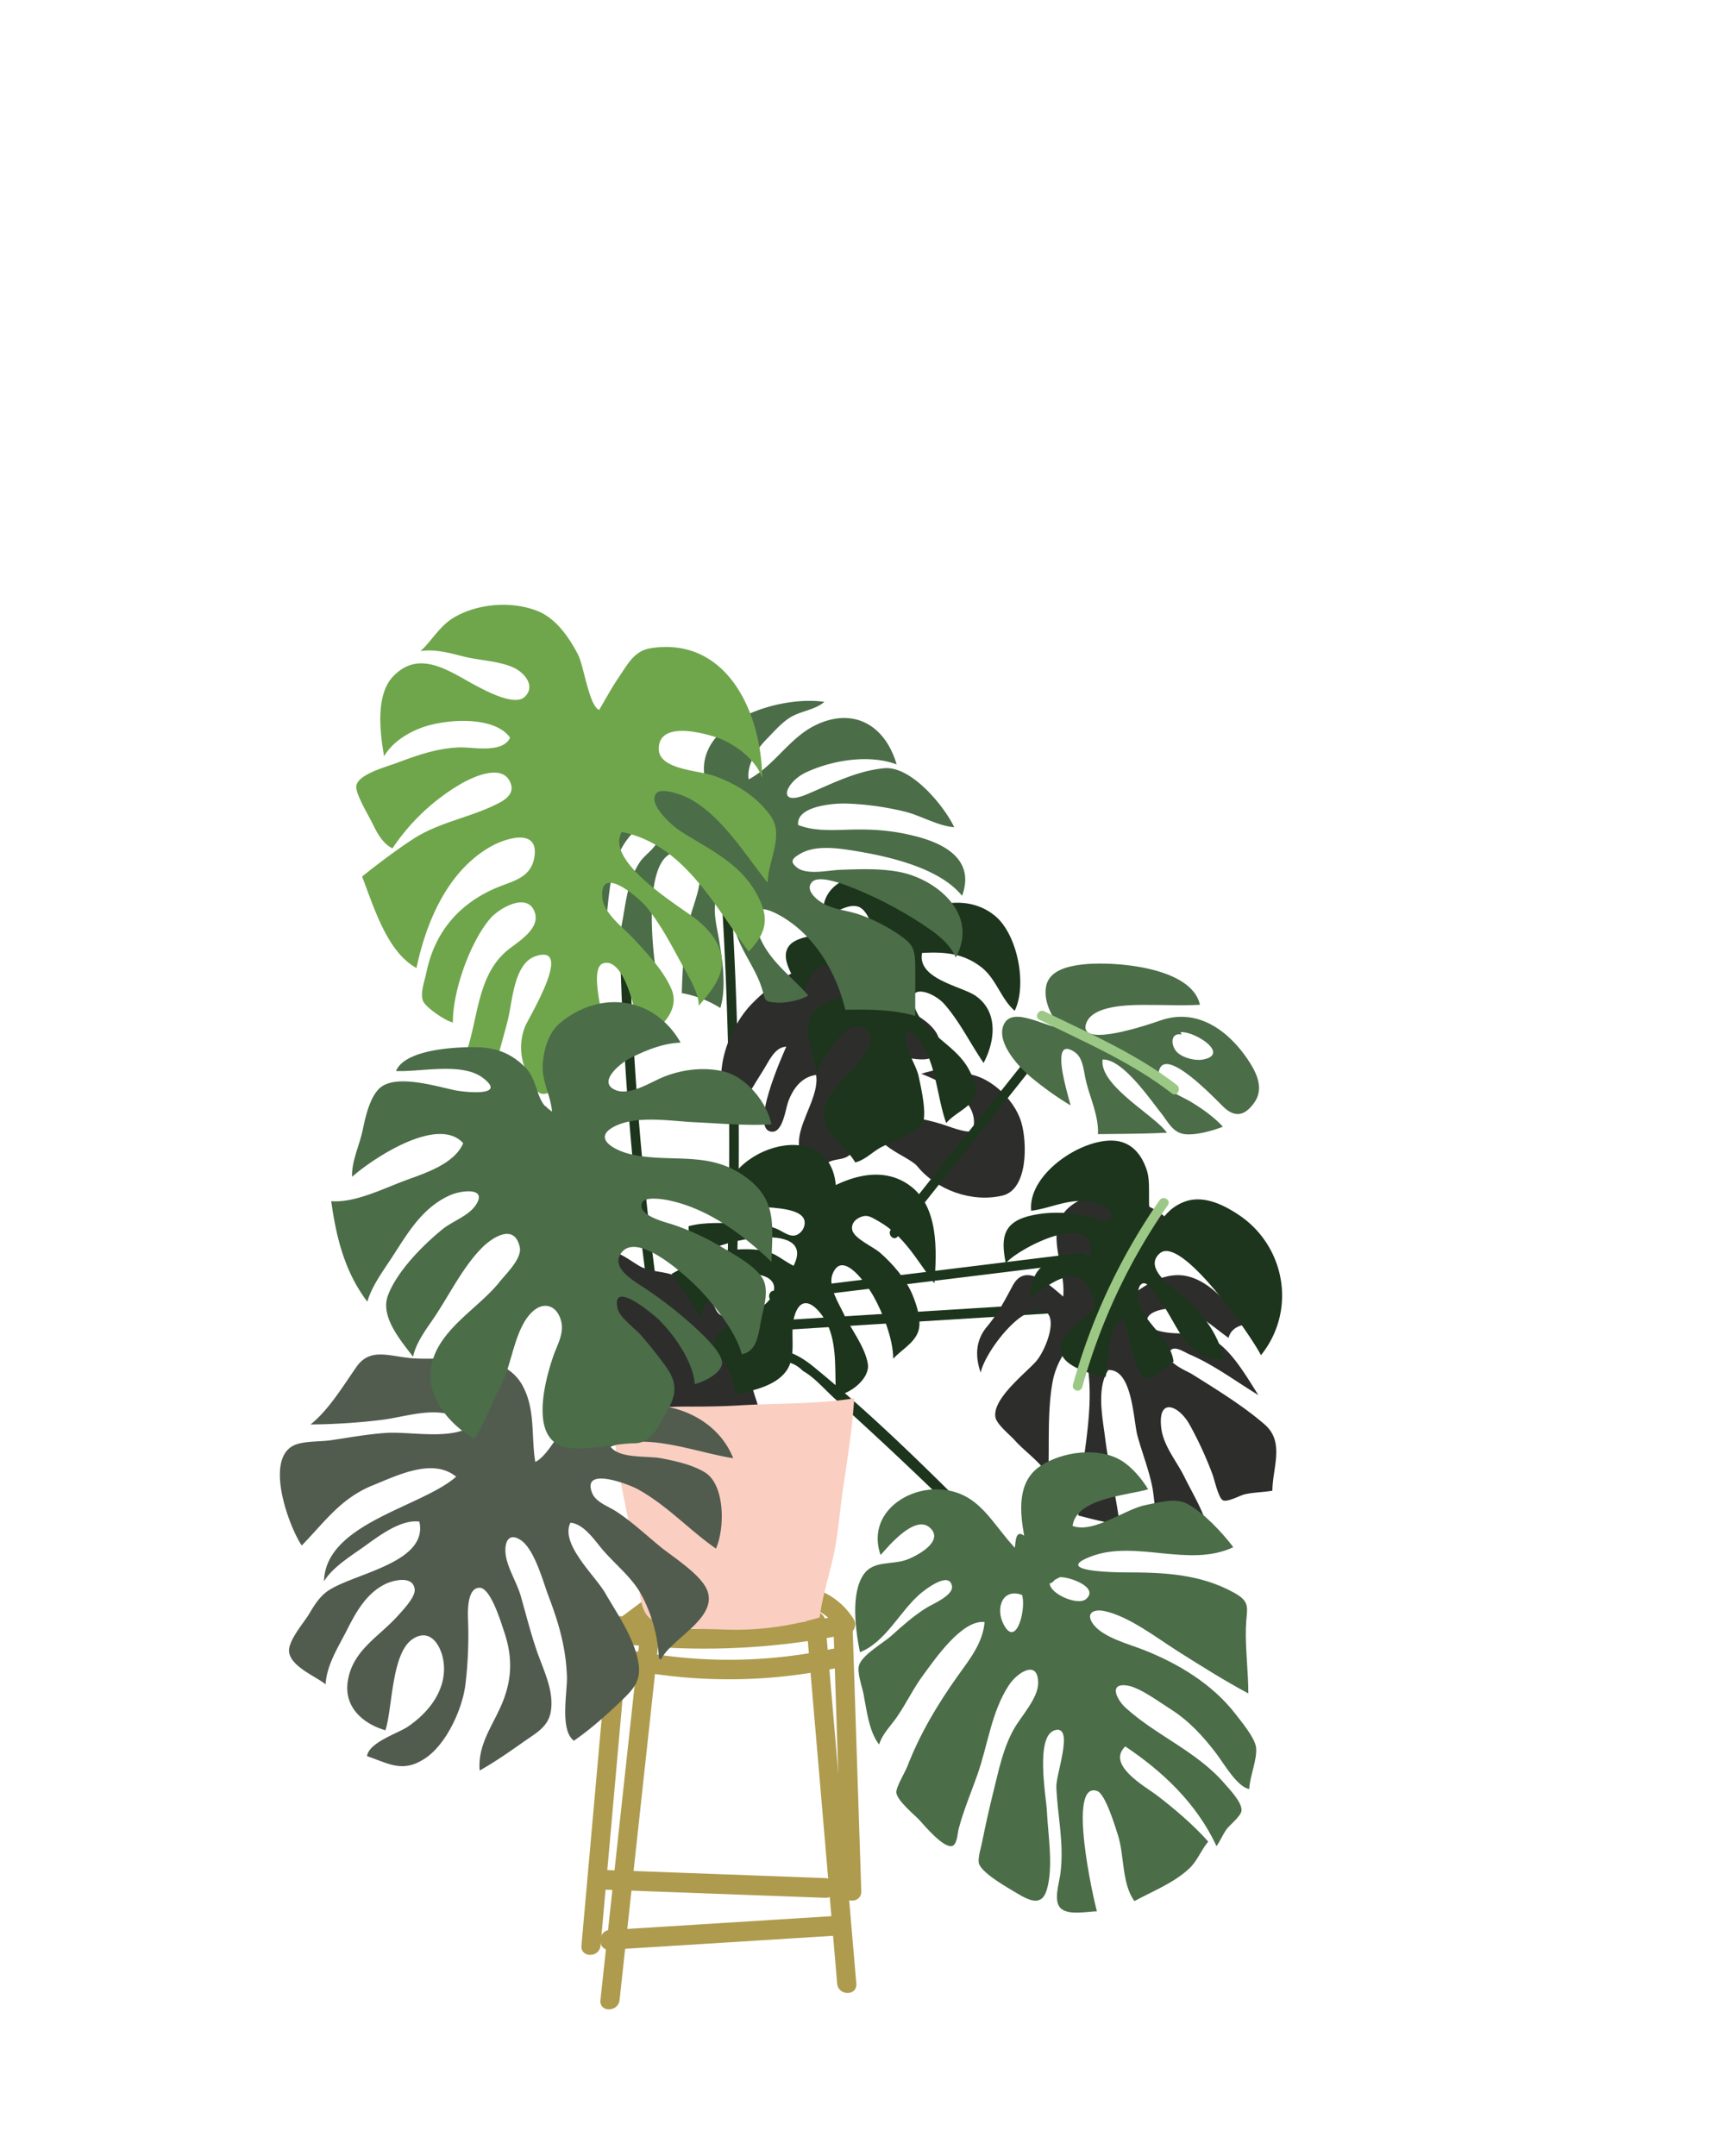 <svg id="tree" data-name="tree1" xmlns="http://www.w3.org/2000/svg" viewBox="0 0 800 1000">
   <defs>
      <style>
         .prefix__cls-1 {
            fill: #1c351c
         }

         .prefix__cls-2 {
            fill: #2d2e2c
         }

         .prefix__cls-3 {
            fill: #ae9b4e
         }

         .prefix__cls-5 {
            fill: #4b6d48
         }

         .prefix__cls-8 {
            fill: #9cc885
         }
      </style>
   </defs>
   <path class="prefix__cls-1 animated_tree"
      d="M467.59 725.49q-26.56-26.7-54-52.46-13.19-12.34-26.59-24.44c-4.58-4.14-9.22-9.69-14.6-12.7q-10.47-10.42-25.15 4.52a51.05 51.05 0 00-1.75 11.42c-.25 2.91-4.69 2.93-4.44 0 2.06-24.08 16.39-34.12 36.13-18 33 26.93 63.44 58.16 93.54 88.41 2 2.06-1.09 5.3-3.14 3.24z"
       id="prefix__Stem4" />
   <path class="prefix__cls-1 animated_tree"
      d="M339.35 419.94a1875.53 1875.53 0 01-4.53 281.75c-.27 2.91-4.71 2.94-4.44 0a1875.53 1875.53 0 004.53-281.75c-.17-2.94 4.27-2.93 4.44 0z"
       id="prefix__Stem3" />
   <path class="prefix__cls-1 animated_tree"
      d="M292 439.18a1441.43 1441.43 0 0027.82 248c.58 2.87-3.69 4.1-4.27 1.22a1447.6 1447.6 0 01-28-249.24c-.07-2.95 4.37-2.95 4.44 0z"
       id="prefix__Stem2" />
   <path class="prefix__cls-1 animated_tree"
      d="M243.77 681.82l94.55-42.34c2.59-1.16 4.85 2.78 2.24 3.95L246 685.77c-2.59 1.16-4.86-2.78-2.24-3.95z"
       id="prefix__Stem1" />
   <path id="prefix__Leaf13" class="prefix__cls-2 animated_tree"
      d="M383.35 444.13c-12.92 4.59-25.05 11.41-34.89 21.68-11.45 11.95-20.66 37.42-7.6 51.77 4.54-6.93 8.62-14.12 13.07-21.12 2.66-4.17 5.32-10.81 10.73-11-1.78 4-17.49 39-6.58 39.46 5 .21 6.26-10.59 7.4-13.76 2.19-6.13 6.24-11.7 13-12.58 1.48 9.19-6.91 20.16-7.87 29.6-.86 8.37 2.83 17.48 9.43 22.54 1.17-2.77.68-6.58 1.83-9 2.52-5.3 8.85-2.68 12.48-6.3 7.13-7.12-2.31-20.52-2-28.42 8.69 4.87 21.26 9.33 31 12 3.82-9.87-2.63-26-12.1-29.63 6.66-.6 21.83 6.65 24.31-3.18 2.65-10.54-16.22-19.46-24.07-20.58 5.83.12 13.5 1.52 12.53-7.07s-12.27-10.66-18.78-7.78c16.41-.52-.19-11-9.32-8.22-4.14 1.15-7.09 3.05-12.57 1.59z"
       />
   <path id="prefix__Leaf12" class="prefix__cls-2 animated_tree"
      d="M281.56 581.51H280c5.24-3.66 13.19 4.42 18.12 6.47s9.92 1.7 14.93 3.69c5.44 2.16 12 4.11 15.72 9.05 2.18 2.9 2.69 8.74 6.66 9.81 3 .8 6.25-3 9.6-2.65 4.7.55 5.64 4 6 8.79.47 6.9-2.74 13.85-2.78 21.11s3.56 12.35 4.26 19c1.2 11.4-4.95 8.46-12.38 5.25-9.73-4.2-25.38-12-34-1.93-4.28-9.37-6.16-17.54-14.35-24.69-2.6-2.28-8.11-5.33-9.13-8.85-1.17-4 1.36-9.09.09-13.52-1.89-6.58-9.51-11.57-8.58-18.69.19-2.11 6.4-12.24 7.4-12.84z"
       />
   <path id="prefix__Leaf11" class="prefix__cls-2 animated_tree"
      d="M446.23 498c11.75-.2 24.23 11.64 27.42 22.55 2.77 9.47 3.15 31.19-8.79 34-14.17 3.36-30.53-2.61-39.41-13.57-4-4.91-23.61-10.57-16.75-19 5.61-6.94 21.27-2.65 28-.6 4.29 1.32 9.79 3.8 14.28 3.49 4.59-14.2-13.66-22.85-23.73-26.85 6.59-1.96 14.87-3.96 18.98-.02z"
       />
   <g id="prefix__Planter">
      <path class="prefix__cls-3"
         d="M388.21 773.62a241.34 241.34 0 01-93.95 1.26c-5.62-1-3.24-9.85 2.36-8.83a228.87 228.87 0 0089.23-1.25c5.57-1.18 8 7.64 2.36 8.82z"
          />
      <path class="prefix__cls-3"
         d="M306.21 753.94l-18.87 173.69c-.63 5.79-9.51 5.86-8.88 0q9.45-86.83 18.88-173.69c.63-5.79 9.51-5.85 8.87 0zM291.76 754l-13.23 148.34c-.52 5.82-9.4 5.88-8.87 0L282.88 754c.52-5.82 9.4-5.87 8.88 0z"
          />
      <path class="prefix__cls-3"
         d="M377.77 736.9A33 33 0 01396 751.15c1.53 2.34.06 6.17-2.65 6.72a330.4 330.4 0 01-107.74 4.24 4.65 4.65 0 01-2.24-8.53l23.2-17.35c4.63-3.46 9.06 4.48 4.48 7.91l-23.2 17.35c-.75-2.85-1.49-5.69-2.24-8.53A323.18 323.18 0 00391 749.05q-1.34 3.36-2.65 6.72a20.16 20.16 0 00-12.91-10c-5.4-1.84-3.09-10.68 2.36-8.83z"
          />
      <path class="prefix__cls-3"
         d="M382.72 751.9l14.41 168.11c.5 5.86-8.38 5.83-8.88 0l-14.4-168.11c-.51-5.87 8.37-5.83 8.87 0z"
          />
      <path class="prefix__cls-3"
         d="M395.5 757.34l3.93 119.81c.19 5.89-8.68 5.88-8.88 0l-3.93-119.81c-.19-5.89 8.69-5.88 8.88 0zM382.79 880.25l-103.4-3.82c-5.7-.21-5.72-9.36 0-9.15l103.4 3.82c5.7.21 5.72 9.36 0 9.15zM390.24 897.63l-107.57 6.72c-5.71.36-5.69-8.8 0-9.15l107.57-6.72c5.71-.36 5.69 8.79 0 9.15z"
          />
      <path
         d="M396.14 648.56c-17.43 2.82-35.21 2.2-52.86 3.27-8.33.5-16.71.61-25.13.57-10.08 0-23.51 1.42-33.31-.89-1.29 24.71 6.64 49.73 10.46 74 1.14 7.26.43 21.36 6.47 25.29 7.76 5.05 24.38 4.61 33.27 5a137.22 137.22 0 0045.1-5.6c1.18-9.39 4.25-19 6.31-28.21 2.38-10.63 3-21.67 4.65-32.46 2-13.27 4.06-26.63 5-39.94z"
          fill="#facec1" />
   </g>
   <g id="prefix__Leaf10" class="animated_tree">
      <path class="prefix__cls-1"
         d="M489.9 609l-139.13 8.64c-2.86.18-2.85-4.4 0-4.57l139.13-8.64c2.85-.18 2.84 4.4 0 4.57z"
          />
      <path class="prefix__cls-2"
         d="M521.91 603c6.77-5.24 14.74-11.37 24-11.55 13.08-.25 24 13.11 30.76 23.1-3.24.57-6.1 2.61-6.89 6-8.2-5.76-15.75-13.73-26.46-13.68-2.89 0-12.2 1.29-11.28 6.34.78 4.28 10 5.07 13.34 5.2 6.87.28 11.64-.27 17.72 3.3 8.29 4.88 15.29 17.22 20.48 25.36-10.49-6.39-20.71-14.09-32-18.91-2.38-1-7.45-4.64-9.12-1.19-2.41 5 7.65 8.68 10.39 10.4 11.23 7.05 23.45 14.52 33.53 23.21 9.53 8.21 3.86 19.76 3.7 30.84-4.31.78-8.65.69-12.94 1.7-2 .47-7.89 3.76-10 2.73s-4-9.93-4.78-11.88a171.76 171.76 0 00-10.87-23.58c-5.08-8.69-14.68-12.42-12.93 2 1 8.26 7.1 15.28 10.66 22.49 3.21 6.5 7.09 13 9.59 19.75a58.9 58.9 0 00-19.71 5.58c-3.86-6.13-3.38-13.91-4.77-20.82-1.62-8-4.67-15.59-6.81-23.45-1.93-7.07-2.25-31-13.52-30.49-5.62 8.38-2.62 22.36-1.45 31.69 1.67 13.39 5.05 26.47 6.7 39.86-6.29-.68-13.07-2.49-19.19-4.1.5-22.93 8.07-47.06 4.2-70.25-3.3-19.74-14-3-16 7.81-2.66 13.94-1.53 29.65-2.09 43.81-3.87-6.35-10.69-10.82-15.62-16.3-2.24-2.49-8.27-7.31-8.89-10.58-1.61-8.53 14.14-20.62 18.76-25.88 5.79-6.58 13.4-28.85-3.28-22.66-8.15 3-20.39 19.11-22.34 27.8-2.67-7.73-2.31-15 2.88-21.26 5.41-6.5 8.14-12 12.07-19.24 6-11 17.09 0 23.33 5.22 1.5-15.06-11.23-33.52 6.13-43.82 8-4.77 20.37-2.63 28.6.1 13.47 4.46 17 11.53 25.58 21.63-12.73-5.9-25.81-5.69-31.76 8.64-1.63 3.84-4.17 11.7.28 15.08z"
          />
   </g>
   <path id="prefix__Leaf9" class="prefix__cls-1 animated_tree"
      d="M431.85 421.05c9.95-3.9 21.39-3.16 29.73 3.85 10.39 8.72 14.82 32 9 43.92-6.37-5.45-8.55-14.91-15.58-20.3-8.41-6.45-17.19-7.09-27.37-6.51-2.38 12.23 18.55 15.38 25 20 10.18 7.2 9.1 20.45 3.53 31-6.09-8.83-10.89-18.9-18.12-27.18-5.39-6.18-19.26-10.6-13.11 3.12 5.15 11.49 19.25 16.25 24.92 28.1 1.84 3.84 4.1 7.45 2.49 11.38-2.08 5.09-10.13 8.21-13.5 12.49-5.2-14.29-4.56-34.48-18-43.3-3.29 6.21 3.86 15.4 5.16 21.45 1 4.66 3.88 17.16 2 21.49-2.05 4.76-15.68 9.33-20.26 12.06-3.56 2.13-7.07 5.63-11.13 6.53-3.65-6.5-13.29-13.14-14.36-19.83-1.5-9.28 7-16.51 12.38-22.44 3.23-3.57 15.6-17 4.62-20.67-7.84-2.62-17.88 15.89-20.77 21.69-.54-9.65-8.55-23.07.44-30.07 6.16-4.79 17-8.07 24.64-7.8-2.24-9.19-7.44-14.74-16.09-13.44-11.54 1.72-10.72 4.9-15.18 14.56-2.62-5.84-11.93-16.74-5.8-23.05 4.22-4.35 15.28-4.62 20.84-4.95 7.4-.44 11.84.86 17.62 5.46 1.56-5.13-2.05-16.78-7.15-18.14-5.35-1.43-10.79 3.8-16 4-1.35-16.08 17.44-21.46 29.7-17.73a35 35 0 0113.8 8.71c1.97 1.91 4.86 6.44 6.55 5.6z"
       />
   <path id="prefix__Leaf8" class="prefix__cls-1 animated_tree"
      d="M387.61 549.64c10.87-5.17 23.28-7.56 34 0 13.83 9.76 12.83 30.26 11.75 45.58-8-10.35-13.79-21.83-25.71-28.67-3.79-2.17-5.46-3.4-8.8-1.95-3.05 1.32-4.27 3.91-3.51 6.25 1.22 3.77 9.74 7.57 12.59 10 5.86 5.07 12.14 12.27 15.18 19.55 2 4.77 4.49 12.24 2.69 17.3-1.89 5.33-8 8.57-11.55 12.5 0-9.08-4.94-21.59-9.29-29.23-2.56-4.51-14.18-21.89-18.84-10.07-2.27 5.75 2.87 13.57 5.15 18.42 3.35 7.15 9.89 15.28 11.19 23.22 1.13 6.91-8.28 14.08-14.75 14.81-.64-10.21.56-21.92-3.32-31.58-2.85-7.11-11.67-17.79-15.7-6.17-3 8.78 1.5 19.09-4.34 26.7-5.22 6.8-15.79 8.79-23.54 10.55.23-5.61-2-10.07-4.9-14.78-1.64-2.66-5.41-5.92-4.82-9.46 1.38-8.4 20.33-12.61 25.64-19.63 6.5-8.57-2-13.11-10.67-11.61-9.5 1.65-18.36 11.1-21.68 19.83-2.56-7.05-8.85-14-12.88-20.39 8-4.08 13.47-9 22.82-10.48 6-.92 13.55-1.34 19.52-.32 5.77 1 9.25 4.65 14.18 7.1 11.36-22.17-39.1-11.86-46.91-2.35-.49-5.44-1.65-10.55-1.79-16 7.18-2.07 16.18-1.35 23.72-1.55 6.08-.17 11.57.4 17.2 2.76 2.76 1.16 5.93 3.93 8.94 2.93s5-5 3.51-7.8c-2-3.81-10.41-4.57-14-4.93-7.68-.75-15.57.23-23.12 1.61-3.92-28.4 49.03-46.07 52.04-12.14z"
       />
   <path id="prefix__Leaf7" class="prefix__cls-5 animated_tree"
      d="M329 367.74c-13.56-30.49 30.2-45.59 53.29-42.2-4.11 3.66-10.77 4.21-15.56 7.06-4.21 2.51-8 6.95-11.41 10.45-4.41 4.47-9.09 11.75-8.12 18.45 12.07-6.42 18.85-19.4 31.35-25.31 17.27-8.17 31.88 0 37.28 18.36-12.86-4.82-30-1.94-42.09 3.73-9.51 4.46-14 16.27.69 10.05 11.54-4.89 22.75-10.74 35.52-12 12.43-1.27 27.78 17.27 32.59 27.34-7.42-.49-15.63-5.47-23-7.25a134.38 134.38 0 00-27-3.72c-5.46-.17-23.37 1-22.39 9.95 7.19 2.83 15.21 2.41 22.8 2.19 11.34-.35 20.44.18 31.55 3 13.46 3.37 27.81 10.86 21.68 27.67-10.44-13-34-18.29-49.72-20.85-7.54-1.23-18.15-2.85-25.26 1.29-3.72 2.17-5.18 3.66-1.48 6.51 4.53 3.5 14.45 1.22 19.53 1 9.28-.33 19.19-.77 28.33 1.07 16.6 3.34 36.69 19.39 25.66 39.59-2.5-5.84-7.64-10.11-12.66-13.53a180.34 180.34 0 00-33.89-18.3c-3.57-1.41-16.52-6.84-20-3.27-3.66 3.75 2.18 8.36 4.83 9.89 5.22 3 11.46 3.34 17.08 5.29a78.11 78.11 0 0118.39 9.35c6.39 4.37 7.4 6.49 7.46 14.49.06 7.71 0 15.43 0 23.14-10.4-3-21.68-3-32.41-2.82-4.35-18-14.77-35.36-31-44.11-6.38-3.44-12.77-4.78-10.41 5.14 3.47 14.57 15.18 22.1 24.21 32.3-3.23 2.23-10.89 3.75-15 3.33-5.9-.6-4.59-.72-6.67-7.12-3.15-9.73-10.72-18.43-12.71-28.42-1.21-6.14.75-12.53-1.68-18.47-10.76 2.44-6.78 16.28-5.47 24 1.69 10 3.71 22.66.77 32.52a50.1 50.1 0 00-17.89-6.9c.39-12.37 1-23.67 4.06-35.81 2-7.68 9.63-24.23-1.07-28.56-24.07-9.73-16.19 52.37-13.48 61.85-4.87-2.84-16.33-4.26-18.24-9.14-2.38-6.1.51-17.55 1.57-23.86 1.45-8.72 2.76-17.91 7.78-25.34 2.64-3.91 9.46-7.68 8.87-13.09-.82-7.56-8.45-4.13-11.84-.73-14.7 14.75-9.78 38.23-15.78 56.52-2.84-6.34-9-4.85-12.48-8.64-3.62-4-.4-10.38.33-15.54 1.61-11.26.23-26.43 7-36 4.16-5.9 11.32-10 17.65-12.86 8.54-3.9 16.48-3.29 25.59-3.29 5.28-.05 16.3-2.33 12.85 1.6z"
       />
   <path id="prefix__Leaf6" class="animated_tree"
      d="M273.57 656.8c10.28-2.16 19.19-5.72 30.31-5 15.15 1 30.24 9.52 36.16 24.56-17.68-2.8-39.55-11.94-56.88-5.34 4.23 5.71 17 4.08 23.65 5.39s14.1 2.9 20 6.45c9.53 5.71 9.37 26.11 5.22 35.42-12.44-8.67-22.71-20.12-36.35-27.6-3.9-2.14-26.11-10.82-21.07 1.8 1.71 4.29 7.52 6.18 11.09 8.51 7.36 4.8 13.74 10.84 20.54 16.41 5.89 4.84 19.56 13.24 22 20.95 4 12.74-17.68 22.2-21.65 31.44a1.37 1.37 0 00-1-.47 70 70 0 00-7.85-29.11c-4.34-8.43-12.77-14.81-18.76-22-3.61-4.36-8.47-11.46-14.44-11.93-4.84 9.86 11.39 24.43 16.08 32.54 5.65 9.76 13.51 20.91 15.44 32.3 1.31 7.73-1.56 11.58-7 16.87-7 6.77-14.95 13.93-22.89 19.38-6.63-4.76-3.05-22.58-3.24-29.45-.38-13.3-3.72-24.92-8.41-37.23-2.64-6.94-6.6-22.16-13.07-26.39s-8 2.69-6.58 8.67 5 11.49 6.7 17.52c2.38 8.36 4.52 16.84 7.33 25.06 3 8.83 8.21 18.61 6.52 28.42-1.22 7-6.88 9.91-12.27 13.7-6.79 4.77-13.52 9.51-20.7 13.55-1.08-13.29 7.56-22.43 11.65-34.42 3.63-10.67 3.14-20.11-.51-30.62-1.24-3.59-6-19.74-11.19-19.74-5.71 0-5.48 10.69-5.36 14.43a190.44 190.44 0 01-1.22 30.66c-1.51 11.54-8.92 27.56-18.61 34-10.4 6.92-16.71 2.52-27-1 .86-6.35 14.36-10.6 18.78-13.56 9.25-6.21 17.62-16.23 16.89-28.43-.49-8.1-5.84-18.16-14.57-12.27-9.83 6.64-9.25 32-12.56 42.27-10-2.89-19-10.3-17.55-22.07 1.88-14.77 14.24-21 23.06-30.77 2.1-2.34 8.49-8.88 8.06-12.56-.75-6.54-9.91-4.23-13.65-2.41C170 739 165.2 747.5 161 755.85c-4 7.93-9.46 16.17-10 25.36-4.88-3.85-15.89-8.09-16.92-14.9-.75-5 6.81-13.64 9.11-17.46s4.44-7.45 7.84-10.19c10.74-8.65 47.85-13.09 43.45-32.9-8.86-1.23-19.5 7.23-26.22 12-5.93 4.18-14.22 9.41-18 15.69.69-27 45.11-34.29 61.29-48.52-10.82-8.87-27.27-.6-38.46 3.91-15.13 6.11-22.2 16.79-33.16 28-5.93-8.69-18.06-41.47-2.53-46.9 4.59-1.6 11.22-1.22 16-1.92 8.56-1.25 17.17-2.85 25.81-3.41 10.75-.69 29.42 3.28 38.83-2.86-11-11.63-27.68-4.86-41.06-3.17a290.56 290.56 0 01-33 2.12c8.24-6.43 15.13-17.81 21.29-26.65s14.5-5.25 24.64-4.18c16.14 1.7 42.71-4.76 52.34 12.65 6.21 11.21 4 23.53 6 35.55 9.16-4.2 19.07-33.6 25.32-21.27z"
       fill="#515c4f" />
   <path id="prefix__Leaf5" class="animated_tree"
      d="M277.88 329.28c2.94-5 5.67-10.09 9-15 4.12-6 7.15-12.42 14.91-13.63 35.29-5.49 51.39 29.85 51.69 60.31-2.84-9.05-13.81-16.72-22.16-19.27-6.81-2.08-25.94-7-25.81 5.79.09 9.41 18.38 9.87 25.15 12.21 10.21 3.51 20.23 9.58 26.72 18.74s-1.31 20.86-1.36 31c-10.47-13-21.07-30.75-36.26-39-2.73-1.48-12.67-5.3-15.23-2.63-4.61 4.83 7.26 15.2 10.47 17.3 12.71 8.32 27 14.31 35.19 28.24 7 11.86 5.66 19.07-3 28-16.24-21.84-30.36-49.81-58.84-55.44-8 13.79 26.68 34.33 34.29 40.29 6.3 4.93 12.44 12 12.16 20.69-.24 7.59-6.05 14.05-10.72 19.6-.08-6.55-5.32-14.52-8.32-20.07-4.78-8.84-9.57-17.89-15.88-25.65-3.38-4.16-22.11-20.53-20.52-4.2.69 7.16 10 14 14.47 18.81 6.31 6.83 13.72 14.59 17.53 23.32 4.53 10.39-6.21 19.84-14.91 23.79.09-6.62-5.91-39.14-16.74-35.66-8.52 2.73 4.62 41.17 5.64 48-6.91 3.25-14.68 4.93-21.8 7.83-2.73 1.11-9.51 5.48-12.52 4.61-3.94-1.13-6.83-9.47-8-13a26.49 26.49 0 01.41-17.95c1.26-3.54 23.17-38.77 5-32.82-9.88 3.23-10.7 20-12.71 28.68-1.88 8.1-4.86 16.39-5.91 24.66-.79-5.08-6.9-3.55-10.34-5.51-4.64-2.65-3.28-2.54-1.82-7.73 4.21-15 4.93-32.15 17.57-42.73 4.37-3.66 15.33-9.77 12.84-17.51-3.19-9.92-16.47-2.17-20.57 2.53-9.36 10.73-17.59 33.74-17.47 48.34-3-.44-12.64-6.86-13.85-10-1.42-3.61.71-9 1.49-12.84 3.88-19.16 15.35-32.48 33.11-39.83 7.28-3 15.61-4.45 17.08-14.2 2-13.18-12.74-8.79-19.7-5-20.25 11.1-30.41 34.73-35 56.64-13.69-7.45-19.81-28.42-25.23-42.43 7.2-5.8 15.84-12.31 23.69-17.42 12.1-7.86 26.26-9.87 38.9-16.25 4.08-2 8.53-5 6-10.32-4-8.54-17.72-1.94-22.88 1.07a96.93 96.93 0 00-31.62 29.84c-4.32-2-7.19-7.11-9.24-11.46-1.62-3.42-7.57-13.14-7.56-17 0-5.59 13.21-9.11 18.12-10.92 10-3.7 19.15-7.09 29.86-7.44 6.12-.19 19.83 2.92 23.37-4.48-7.36-10.48-30.49-8.64-41.12-4.64-6.75 2.53-13.52 6.8-17.33 13.22-1.85-10.78-4.09-28.23 4.12-36.94 12.61-13.36 27.12-1.67 39.47 4.71 4.56 2.36 17.18 9 21.63 4.69 5.32-5.1-.29-11.44-5.45-13.7-7.1-3.11-16.21-3.2-23.73-5.23-6.24-1.58-12.49-3.29-19.16-2.29 4.84-4.25 8.8-11.58 15.4-15.52 11.12-6.64 27.1-7.86 39.08-3 8.41 3.43 14.46 12.16 18.56 20.09 2.74 5.2 5.13 23.86 9.84 25.71z"
       fill="#6fa64b" />
   <path id="prefix__Leaf4" class="prefix__cls-5 animated_tree"
      d="M256 515.57c-.61-7.81-5-14.18-4.26-22.52.65-7.15 2.8-14.38 8.52-19 18.64-15 43.32-11.64 55.39 9.54-8.17.29-16.21 3.57-23.42 7.24-4.42 2.25-15.38 11-6.89 14.72 6.54 2.83 16.05-3.39 21.8-5.8 8.74-3.68 19.2-5 28.49-2.78 10.26 2.46 20 14.13 22.13 24.54-12.08.68-23.64-.44-35.73-1-11-.52-26.8-3.33-37.14 2-10.61 5.5.48 11.18 7.43 12.8 18.21 4.27 35.7-1.69 52.46 9.89 15.63 10.8 13.52 22.34 13 40.07-13.4-12.8-29.69-24.93-48.05-28.6-2.44-.49-10.82-1.85-12 1.26-2.29 5.92 11.23 9 14.4 10.08a115.75 115.75 0 0122.4 10.32c5.61 3.32 15.51 8.63 19.07 14.54 3.38 5.61.4 14-.79 20.37-1.14 6.08-1.9 13.56-8.79 14.9-2.65-10.16-12.1-22-19.06-29.48-4.95-5.29-29.39-28.51-37-17.29-4.7 6.91 6.31 12.87 10.54 15.76a191.74 191.74 0 0124.23 18.94c3.27 3.09 11.44 10.58 12.1 15.52.64 4.78-7.94 9.25-12.61 10.38-.77-10.31-9.27-22.33-16.11-29.31-2.6-2.65-22.49-19.56-19.78-6.06.9 4.52 8.28 9.59 11.09 12.87 4 4.68 8 9.58 11.58 14.64 5.06 7.21 4.87 12.53.41 20.31-4 7-7.14 14.85-15 15-10.27.16-20.91 3.52-31.1 2-18.12-2.68-10.8-30.61-6.66-42.54 1.79-5.17 5.1-10.43 3.55-16.25-1.88-7.06-7.77-9.11-13-4.48-8.64 7.67-9.65 24.76-15.09 35-4.14 7.84-7.34 17-12.14 24.27-11.84-6.94-23.26-20.26-19.69-35.07 3.93-16.28 21.72-25.55 31.52-37.91 3-3.77 10.39-10.78 9.25-16-2.56-11.57-13.26-4-17.48.26-8.77 8.83-14.8 21.19-21.7 31.61-3.83 5.78-8.85 12-10.3 19-5.52-7.35-15.38-18.53-11.65-28.46 4.28-11.38 16.46-23.53 25.41-30.78 4.33-3.5 11.57-6 14.94-10.61 6.53-8.89-6.16-7.59-11.92-4.93-12.56 5.8-19 17-26.37 28.35-4.16 6.45-9.42 13.34-11.63 20.87-10.48-13.84-14.4-29.75-16.74-46.62 10.6.87 23.61-5.53 33.13-9.15 9-3.41 23.81-7.64 28.08-17.74-11.72-13-41.79 7-51.52 15.57-.37-6.84 3.46-14.77 4.88-21.54 1.25-6 3.2-14.93 7.63-19.3 7.24-7.13 26.37-1.11 35.2.72 3.93.82 24.76 3.21 12.92-5.76-9.72-7.35-28.83-2.65-40.28-3.17 4.38-10.45 29.52-11.32 38.41-11 8.62.33 15.27 3.06 21.51 9.28 5.37 5.36 4.89 13 9.28 18.14-.17-1.18-.58-.18 3.15 2.39z"
       />
   <path id="prefix__Leaf1" class="prefix__cls-5 animated_tree"
      d="M398.44 772.23c-1.14 3.31 1.3 9.77 2 13.31 1.47 7.49 2.51 17.57 7.27 23.62 1.5-5 5.42-8.66 8.31-12.86 4.29-6.25 7.54-13.17 12.05-19.26 5.58-7.56 18-25.82 28.55-24.72-.72 9.67-7.09 17.5-12.39 24.94-9.5 13.34-17.57 26.87-23.53 42.27-.92 2.38-5.32 9.6-5 12 .52 3.78 8.33 10.17 10.5 12.44 1.79 1.85 11.54 13.87 15.63 12.13 2.1-.9 2.24-5.86 2.8-8 2.28-8.49 5.63-16.44 8.56-24.69 4.92-13.82 6.53-29.37 14.71-41.8 3.95-6 13.62-12.11 13.56-.91 0 7-8 15.42-11.3 21.37-5 8.92-6.91 18.79-9.4 28.72-2 8.06-3.84 16.31-5.47 24.47-.44 2.19-2.16 7.42-1.08 9.64 2.28 4.63 13.24 10.69 17.35 13.19 6.41 3.89 11.61 5.86 13.84-1.37 3.28-10.66.61-25.73.12-36.67-.29-6.47-5.77-35.63 4.1-37.65 8.49-1.73 0 20.87.27 26.47.59 14 3.7 25.91 1.9 40.11-.6 4.78-3.57 13.14.45 16.4 3.73 3 12 1.21 16.48 1.13-1.68-5.88-13.95-60.58.09-55.82 3.88 1.32 8.53 17 9.65 20.47 3 9.16 1.74 22.79 7.68 30.6 8.47-4.63 17.91-8.24 25.19-14.91 4-3.67 5.68-8.77 9-12.67-6.66-7.6-16.12-15.64-24.1-21.69-5-3.8-23.31-13.9-14.36-22.46 17.37 11.6 33.17 26.53 42.32 46.26 1.53-2.18 2.77-5 4.29-7.36s7-6.35 7.29-9.11c.35-3.79-5.64-10-7.94-12.64-12.78-14.85-31.55-22.15-45.72-35-4.23-3.82-8.22-11.86.87-10.37 5.84 1 15.22 8 20.1 11.06 8.33 5.26 15.06 12.64 21 20.46 3.42 4.47 9.61 15.45 15.26 16.46.31-6 3.74-13.64 3.2-19.14-.45-4.53-6.77-12-9.44-15.5-10.81-14.11-26.94-23.72-43-30-6.43-2.53-18.43-5.66-22.95-11.62-3.92-5.16-.17-7.34 4.89-6.31 11.31 2.28 24.54 12.54 34.08 18.58 10.59 6.71 21.8 13.76 32.81 19.65 0-10.09-1.39-20.14-1.13-30.3.24-9.25 2.73-11.86-5.47-16.41-15.93-8.84-33.08-9.43-50.67-9.43-5.08 0-33.71-.5-15.8-7.35 20.76-8 45.43 5.4 66.11-4.33-5.12-6.79-13.81-16.1-21.33-20.11-5.6-3-12.68-.68-18.95.47-10 1.84-24.29 13.39-34.27 9.78 1.66-13 25.95-14.23 35.06-17-3-4.94-7.61-10.39-12.43-13.32-10.65-6.47-27.48-4.2-37.62 2.57-10.88 7.27-9.41 21.25-7.46 32.3-3.94-3-3.92 2.47-4.31 5.59-10.78-11.51-16.41-25.37-33.65-27-16.7-1.59-35.17 11.46-28.63 30.35 3.81-4.23 16.07-19.1 23-12.57 6.79 6.36-6.73 13.33-11.24 14.87-6.68 2.27-15.09.25-19.54 6.6-6.25 8.93-3.77 26.28-1.79 36.17 11.93-4.69 18.36-18.78 27.84-27 2.38-2.07 13.71-10.88 14.85-3.61.67 4.33-9.07 8.27-11.93 10.08-6.08 3.83-10.85 8.1-16.19 12.91-3.51 3.19-13.29 8.69-14.94 13.52zm88.39-37.85c1.43-.15 2.08-1.51 2.57-1.74l2.13-1.1c4-.36 18.28 4.57 12.27 10.05-3.8 3.47-16.98-2.33-16.97-7.21zm-12.83 5.4c2 6.45-2.66 24.87-8.52 13.72-3.94-7.41-.71-17.13 8.52-13.72z"
       />
   <g id="prefix__Leaf2" class="animated_tree">
      <path class="prefix__cls-1"
         d="M501.68 585.66l-142.89 17.55c-2.83.35-2.8-4.23 0-4.57l142.89-17.56c2.83-.35 2.81 4.23 0 4.58z"
          />
      <path class="prefix__cls-1"
         d="M532.9 556.79a21.86 21.86 0 001.3 8.18c2.47 5.6 4 .81 7.21-2.37a20.86 20.86 0 0110.07-5.86c8-1.79 16.2 2.24 22.79 6.6 21.82 14.43 27.25 44.42 10.52 65.24-3.68-7.58-36.74-56.09-46.91-47.25-8.1 7 7 16.64 10.65 19.78 8.78 7.49 16.57 17.51 19 29.28-17.93 1-21.21-16.58-30.48-28.45-1.28-1.64-4.47-7.6-7.18-6.62s-2.26 7.08-1.62 9.15c3 9.84 14.72 16.38 16 27.09-2.93 1.36-9.5 8.41-12.8 7.72-4.63-1-7.65-18.92-8.7-22.25-1.66-5.26-2.17-6.48-5.22-2.21-3.94 5.52-3.55 17.07-4.77 23.79-5.62-.9-19.48-4.51-20.7-11.54-1.27-7.35 8.83-14 12.94-18.09 1.87-1.86 2.13-.48 2.56-3.32s-3.38-10.41-5.6-12c-7.45-5.45-18.3 4.63-24.25 8.11 1-19.48 13.26-17.32 28.16-19.77 2.17-21.45-33.33-3.22-39.43 3.91-2.28-11.5-1.35-18.7 10.59-21.83 9.06-2.37 19.87-1.95 28.89.41 1.56.41 6.86 3.2 8.58 1.16 3.48-4.12-4-7-6.41-7.69-11.2-3-19.31 2.18-29.85 3.64-1.76-17.4 24.82-34.76 40-32.34 7.22 1.15 11.46 6.85 13.65 13.63 1.28 3.97.91 9.11 1.01 13.9z"
          />
      <path class="prefix__cls-8"
         d="M541.6 559a277.62 277.62 0 00-39.7 84.4 2.22 2.22 0 01-4.28-1.21 281.25 281.25 0 0140.15-85.5c1.65-2.37 5.5-.09 3.83 2.31z"
          />
   </g>
   <g id="prefix__Leaf3" class="animated_tree">
      <path class="prefix__cls-1"
         d="M483.41 489.08l-67.1 84.46c-1.82 2.28-4.94-1-3.14-3.23l67.11-84.47c1.81-2.28 4.93 1 3.13 3.24z"
          />
      <path class="prefix__cls-5" d="M491.91 476.92a1.56 1.56 0 01.39-.57c.26.23.52.5.78.7a10 10 0 01-1.17-.13z"
          />
      <path class="prefix__cls-5"
         d="M477.58 499.15a149.86 149.86 0 0018.9 13.56c-.78-3.84-10.41-33.19 2-24.67 3.72 2.56 4.06 8.25 4.92 12.23 1.8 8.36 6.24 17.12 5.79 25.77 10.65-.15 21.36-.12 32-.68-6-8.27-31.45-21.86-29.83-33.92 9.17-.42 21.84 18.24 27.11 24.81 3.17 4 5.34 8.93 10.64 9.74 5 .77 13.41-1.52 18-3.4-4.16-4.6-9.84-8.53-15.06-11.68-4.18-2.52-15.59-6.77-14.74-13.23 1.94-14.67 28.11 14.12 30.91 16.47 5.09 4.3 9.32 3 13.37-2.58 4.91-6.82 1.09-14.32-3.29-20.69-9.44-13.71-23.62-23.31-40.15-17.56-4.36 1.51-38.57 13.39-34.39 1.31 3.15-9.14 23-8.52 29.93-8.52 7.56 0 15.26.35 22.8-.08-4-18-41.41-20.35-55-18.62-6.62.85-15.17 2.79-16.4 10.44-1.1 6.8 2.84 14.62 7.16 18.5a3.29 3.29 0 01.55-.47 3.68 3.68 0 011.8 1.12 8.4 8.4 0 01-1.52 0l.05.05c-1 .39-1.34.2-1.22-.18-8.55-1.19-22.76-10.31-26.5-1.38-3.41 8.18 7.19 19.39 12.17 23.66zm70.42-19.3l-.53-1.1c6.53-.61 23.16 10.14 10.54 12.67-3.74.74-10.07-.83-12.57-3.89s-2.59-8.7 2.56-7.68z"
          />
      <path class="prefix__cls-8"
         d="M484.29 469.08c21 10.31 42.81 19.67 61.49 34.16 2.26 1.75.05 5.72-2.24 3.95C524.86 492.7 503 483.34 482.05 473c-2.58-1.26-.33-5.21 2.24-3.95z"
          />
   </g>
</svg>